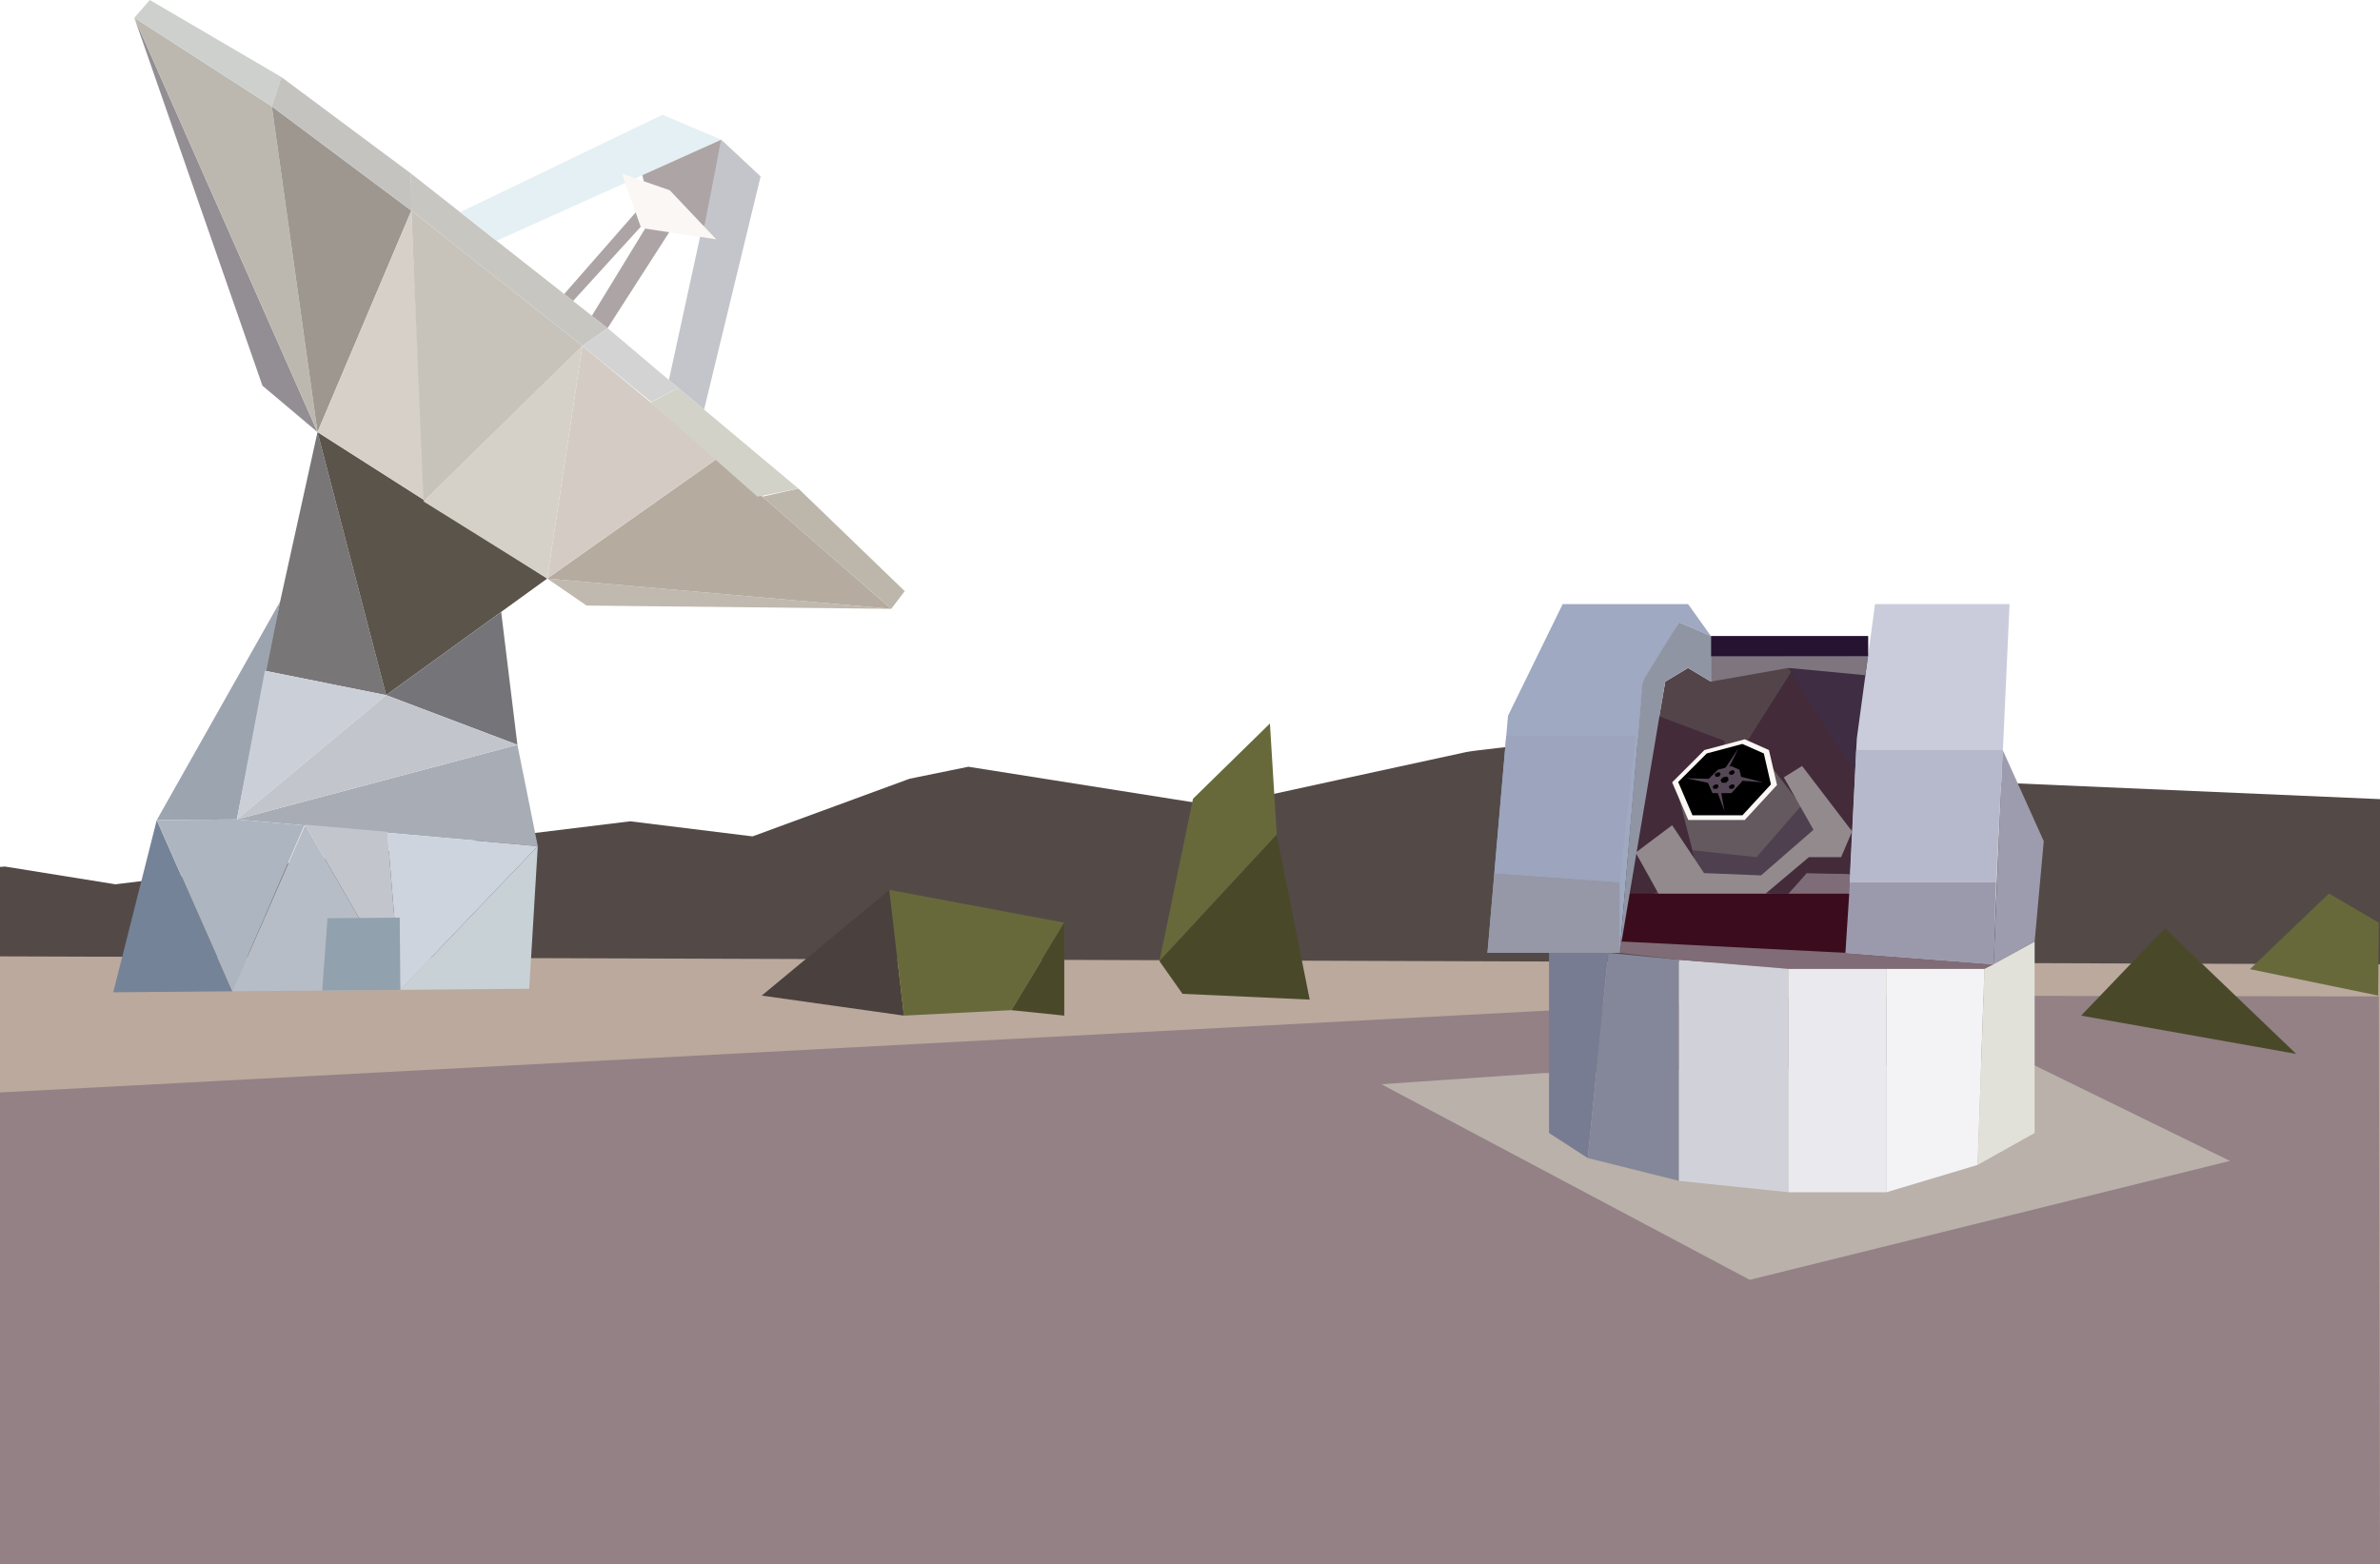 <svg xmlns="http://www.w3.org/2000/svg" viewBox="0 0 1306 858.36"><defs><style>.cls-1{fill:#baa99c;}.cls-2{fill:#534a47;}.cls-3{fill:#938186;}.cls-4{fill:#b9b1aa;}.cls-5{fill:#534449;}.cls-6{fill:#787c92;}.cls-7{fill:#848799;}.cls-8{fill:#d1d2d9;}.cls-9{fill:#eae9ee;}.cls-10{fill:#f3f3f5;}.cls-11{fill:#e2e1d9;}.cls-12{fill:#432b3a;}.cls-13,.cls-20{fill:#3e2d43;}.cls-14{fill:#caccdc;}.cls-15{fill:#9d9cae;}.cls-16{fill:#7e757f;}.cls-17{fill:#261332;}.cls-18{fill:#3b0c1d;}.cls-19{fill:#64595f;}.cls-20{opacity:0.55;}.cls-21{fill:#938a8d;}.cls-22{fill:#806c76;}.cls-23{fill:#9fa9c1;}.cls-24{fill:#7e6c79;}.cls-25{fill:#9698a7;}.cls-26{fill:#9ca5bd;}.cls-27{fill:#9b9aad;}.cls-28{fill:#b6b9cb;}.cls-29{fill:#faf7f4;}.cls-30{fill:#000001;}.cls-31{fill:#564757;}.cls-32{fill:#9095a4;}.cls-33{fill:#787677;}.cls-34{fill:#5a544b;}.cls-35{fill:#757479;}.cls-36{fill:#9ca4af;}.cls-37{fill:#a8acb5;}.cls-38{fill:#cbcfd8;}.cls-39{fill:#c2c6cc;}.cls-40{fill:#758398;}.cls-41{fill:#adb5c0;}.cls-42{fill:#c8d1d5;}.cls-43{fill:#cdd4de;}.cls-44{fill:#b7bdc7;}.cls-45{fill:#938e94;}.cls-46{fill:#c0b9af;}.cls-47{fill:#bcb8af;}.cls-48{fill:#b5ab9e;}.cls-49{fill:#9d9790;}.cls-50{fill:#d4ccc4;}.cls-51{fill:#d6d0c9;}.cls-52{fill:#d5d1c8;}.cls-53{fill:#c7c3ba;}.cls-54{fill:#ced0cd;}.cls-55{fill:#c4c3bf;}.cls-56{fill:#c7c6c1;}.cls-57{fill:#bdb6aa;}.cls-58{fill:#d2d2c8;}.cls-59{fill:#d3d3d3;}.cls-60{fill:#92a1ae;}.cls-61{fill:#e4f0f4;}.cls-62{fill:#c4c5ca;}.cls-63{fill:#ada4a5;}.cls-64{fill:#4a403d;}.cls-65{fill:#67693b;}.cls-66{fill:#494929;}</style></defs><title>Observatories</title><g id="Layer_2" data-name="Layer 2"><g id="Layer_2-2" data-name="Layer 2"><polygon class="cls-1" points="1068.34 439.93 975.54 439.93 847.11 418.38 668.14 457.33 547.17 432.47 384.77 465.61 343.34 465.61 76.54 502.07 0 491.25 0 858.36 982.17 858.36 1306 858.36 1306 452.55 1068.34 439.93"/><path class="cls-2" d="M1050.94,427.5l-69.6-3.32L891,403.47s-77.89,7.46-86.52,9.27-136.37,29.67-136.37,29.67L531.38,420.78l-32.22,6.57L412.94,459l-67.11-8.28L63.33,485.29,2.8,475.56l-2.8.18v49.1l1306,4.36V438.55Z"/></g><g id="Layer_3" data-name="Layer 3"><path class="cls-3" d="M0,599.53l1005-53.17,300.34.45.66,311.55H0Z"/><polygon class="cls-4" points="846.66 588.91 758 595.01 960.17 702.36 1223.66 637.1 1112.63 582.81 846.66 588.91"/><polygon class="cls-5" points="938.83 374.06 926.32 366.55 913.81 374.06 892.54 496.24 1021.4 496.66 1028.91 360.29 960.62 365.8 951.34 366.55 938.83 374.06"/><polygon class="cls-6" points="871.28 635.53 850.01 621.77 850.01 522.93 882.53 522.93 871.28 635.53"/><polygon class="cls-7" points="921.32 526.69 882.53 522.93 871.28 635.53 921.32 648.04 921.32 526.69"/><polygon class="cls-8" points="981.37 531.69 981.37 654.29 921.32 648.04 921.32 526.69 981.37 531.69"/><rect class="cls-9" x="981.37" y="531.69" width="53.8" height="122.61"/><polygon class="cls-10" points="1085.21 639.28 1035.17 654.29 1035.17 531.69 1088.96 531.69 1085.21 639.28"/><polygon class="cls-11" points="1116.49 516.68 1088.96 531.69 1085.21 639.28 1116.49 621.77 1116.49 516.68"/><polygon class="cls-12" points="1015 366.71 1055.18 374.58 1021.14 496.66 957.6 408.71 986.3 363.32 1015 366.71"/><polygon class="cls-13" points="981.37 366.55 1024.78 435.26 1028.91 369.43 981.37 366.55"/><polygon class="cls-14" points="1028.91 331.52 1102.72 331.52 1099.1 411.16 1093.72 529.09 1012.65 529.19 1018.9 405.33 1028.91 331.52"/><polygon class="cls-12" points="906.31 391.57 946.34 406.58 941.34 466.63 899.34 496.26 888.79 484.15 906.31 391.57"/><polygon class="cls-15" points="1121.49 461.63 1098.97 411.59 1093.97 529.19 1116.49 516.68 1121.49 461.63"/><polygon class="cls-16" points="1025 360.38 938.83 360.29 938.83 374.06 981.37 366.55 1023.62 370.55 1025 360.38"/><rect class="cls-17" x="938.83" y="349.03" width="86.32" height="11.26"/><polygon class="cls-18" points="891.29 490.4 1015.15 490.4 1012.65 529.19 888.79 522.93 891.29 490.4"/><polygon class="cls-19" points="968.86 480.4 998.88 455.38 972.61 421.6 956.35 446.62 921.32 437.86 932.58 481.65 968.86 480.4"/><polygon class="cls-20" points="968.86 480.4 998.88 455.38 988.88 441.61 963.86 470.39 928.83 466.63 932.58 481.65 968.86 480.4"/><polygon class="cls-21" points="978.87 426.6 988.88 420.35 1016.33 456.27 1007.64 476.64 990.13 476.64 971.36 490.4 910.06 490.4 897.55 467.89 917.57 452.87 935.08 479.14 966.36 480.4 995.13 455.38 978.87 426.6"/><polygon class="cls-22" points="889.88 516.68 1013.24 522.93 1093.97 529.19 1088.96 531.69 981.37 531.69 921.32 526.69 888.79 522.93 889.88 516.68"/><polygon class="cls-23" points="816.23 522.93 888.79 522.93 901.3 376.56 921.32 341.53 938.83 349.03 926.32 331.52 857.51 331.52 827.49 392.82 816.23 522.93"/><polygon class="cls-24" points="981.37 490.4 1015.15 490.4 1015.15 479.65 991.38 479.14 981.37 490.4"/><polygon class="cls-25" points="816.23 522.93 888.79 522.93 888.79 484.15 820.02 479.14 816.23 522.93"/><polygon class="cls-26" points="826.55 403.7 897.55 403.7 888.79 484.15 819.98 479.14 826.55 403.7"/><polygon class="cls-27" points="1012.65 522.93 1093.97 529.19 1095.22 484.15 1015.15 484.15 1012.65 522.93"/><polygon class="cls-28" points="1018.59 411.59 1098.97 411.59 1095.22 484.15 1015.15 484.15 1018.59 411.59"/><polygon class="cls-29" points="935.27 411.62 917.57 429.33 926.42 449.99 957.41 449.99 975.12 430.8 970.69 411.62 957.41 405.72 935.27 411.62"/><polygon class="cls-30" points="936.55 413.49 920.89 429.16 928.72 447.43 956.13 447.43 971.79 430.46 967.88 413.49 956.13 408.27 936.55 413.49"/><polygon class="cls-31" points="942.64 422.42 936.71 428.35 939.67 435.26 950.04 435.26 955.97 428.84 954.49 422.42 950.04 420.44 947.45 421.14 942.64 422.42"/><polygon class="cls-31" points="940.81 430.4 946.34 445.25 943.02 427.08 940.81 430.4"/><polygon class="cls-31" points="951.87 428.19 967.37 429.3 947.45 424.32 951.87 428.19"/><polygon class="cls-31" points="943.02 427.08 954.09 410.48 947.45 423.76 943.02 427.08"/><polygon class="cls-31" points="945.83 427.64 925.31 427.08 940.81 430.4 945.83 427.64"/><polygon class="cls-30" points="945.49 426.6 944.13 427.96 944.81 429.55 947.19 429.55 948.55 428.08 948.21 426.6 947.19 426.15 946.6 426.31 945.49 426.6"/><polygon class="cls-30" points="941.9 424.09 940.92 425.08 941.41 426.23 943.14 426.23 944.13 425.16 943.88 424.09 943.14 423.76 942.71 423.88 941.9 424.09"/><polygon class="cls-30" points="949.65 422.99 948.66 423.98 949.16 425.13 950.89 425.13 951.87 424.06 951.63 422.99 950.89 422.66 950.45 422.77 949.65 422.99"/><polygon class="cls-30" points="949.65 430.73 948.66 431.72 949.16 432.87 950.89 432.87 951.87 431.8 951.63 430.73 950.89 430.4 950.45 430.52 949.65 430.73"/><polygon class="cls-30" points="940.8 430.73 939.81 431.72 940.3 432.87 942.03 432.87 943.02 431.8 942.77 430.73 942.03 430.4 941.6 430.52 940.8 430.73"/><polygon class="cls-12" points="968.86 490.4 981.37 490.4 991.38 479.14 1015.15 479.65 1013.9 470.39 992.63 470.39 968.86 490.4"/><path class="cls-32" d="M938.83,374.06V349l-17.51-7.5-18.4,29.89a13,13,0,0,0-1.88,5.72L888.79,522.93l25-148.87,12.51-7.51Z"/><polygon class="cls-33" points="174.23 237.13 145.33 368.11 211.89 381.48 174.23 237.13"/><polygon class="cls-34" points="300.29 317.5 174.23 237.13 211.89 381.48 300.29 317.5"/><polygon class="cls-35" points="283.92 408.73 275.01 335.8 211.89 381.48 283.92 408.73"/><polygon class="cls-36" points="153.71 330.15 86.01 450.06 129.95 449.68 153.71 330.15"/><polygon class="cls-37" points="295.1 464.36 283.92 408.73 129.95 449.68 295.1 464.36"/><polygon class="cls-38" points="145.33 368.11 211.89 381.48 129.95 449.68 145.33 368.11"/><polygon class="cls-39" points="283.92 408.73 211.89 381.48 129.95 449.68 283.92 408.73"/><polygon class="cls-40" points="86.01 450.06 62.16 544.56 127.53 544.01 86.01 450.06"/><polygon class="cls-41" points="167.01 452.98 127.53 544.01 86.01 450.06 129.95 449.68 167.01 452.98"/><polygon class="cls-42" points="295.1 464.36 290.41 542.63 219.68 543.23 295.1 464.36"/><polygon class="cls-43" points="212.53 457.02 295.1 464.36 219.68 543.23 212.53 457.02"/><polygon class="cls-39" points="167.48 452.58 219.68 543.23 212.52 456.49 167.48 452.58"/><polygon class="cls-44" points="127.53 544.01 219.68 543.23 167.48 452.58 127.53 544.01"/><polygon class="cls-45" points="174.23 237.13 144.01 211.66 73.72 9.72 174.23 237.13"/><polygon class="cls-46" points="300.29 317.5 321.85 332.32 489.04 334.13 300.29 317.5"/><polygon class="cls-47" points="73.72 9.72 149.15 58.37 174.23 237.13 73.72 9.72"/><polygon class="cls-48" points="489.04 334.13 394.04 251.34 300.29 317.5 489.04 334.13"/><polygon class="cls-49" points="174.23 237.13 149.15 58.37 225.72 115.6 174.23 237.13"/><polygon class="cls-50" points="394.04 251.34 319.57 189.82 300.29 317.5 394.04 251.34"/><polygon class="cls-51" points="225.72 115.6 233.02 274.61 174.23 237.13 225.72 115.6"/><polygon class="cls-52" points="319.57 189.82 232.42 275.21 300.29 317.5 319.57 189.82"/><polygon class="cls-53" points="225.72 115.6 319.57 189.82 232.42 275.21 225.72 115.6"/><polygon class="cls-54" points="82.21 0 73.72 9.72 149.15 58.37 154.37 42.26 82.21 0"/><polygon class="cls-55" points="225.54 95.24 225.72 115.6 149.15 58.37 154.37 42.26 225.54 95.24"/><polygon class="cls-56" points="333.42 180.06 319.57 189.82 225.72 115.6 225.54 95.24 333.42 180.06"/><polygon class="cls-57" points="489.04 334.13 496.46 324.42 438.12 268.12 418.4 272.57 489.04 334.13"/><polygon class="cls-58" points="372.28 212.95 357.12 220.84 415.65 272.59 438.12 268.12 372.28 212.95"/><polygon class="cls-59" points="333.42 180.06 372.28 212.95 357.34 220.57 319.57 189.82 333.42 180.06"/><polygon class="cls-60" points="176.82 543.59 179.7 503.92 219.35 503.58 219.68 543.23 176.82 543.59"/><polygon class="cls-61" points="252.51 116.44 363.51 62.99 395.78 76.65 272.47 132.13 252.51 116.44"/><polygon class="cls-62" points="386.36 224.75 417.38 96.83 395.78 76.65 367.05 208.52 386.36 224.75"/><polygon class="cls-63" points="352.5 96.12 355.33 109.14 309.61 161.33 314.48 165.16 360.73 114.45 324.79 173.27 321.39 170.59 333.42 180.06 371.5 120.79 386.53 123.88 395.78 76.65 352.5 96.12"/><polygon class="cls-29" points="341.28 95.29 351.82 125.13 393.02 131.33 367.54 104.42 341.28 95.29"/><polygon class="cls-64" points="418 546.36 488 488.36 496 557.36 418 546.36"/><polygon class="cls-65" points="555 554.36 584 506.36 488 488.36 496 557.36 555 554.36"/><polygon class="cls-66" points="584 557.36 584 506.36 555 554.36 584 557.36"/><polygon class="cls-65" points="636.25 527.48 654.64 438.36 696.86 397.04 700.6 458.05 636.25 527.48"/><polygon class="cls-66" points="718.68 548.57 700.6 458.05 636.25 527.48 648.89 545.4 718.68 548.57"/><polygon class="cls-66" points="1142 557.36 1188 509.36 1260 578.36 1142 557.36"/><polygon class="cls-65" points="1234.66 531.86 1278 490.36 1305.34 506.36 1305 546.36 1234.66 531.86"/></g></g></svg>
